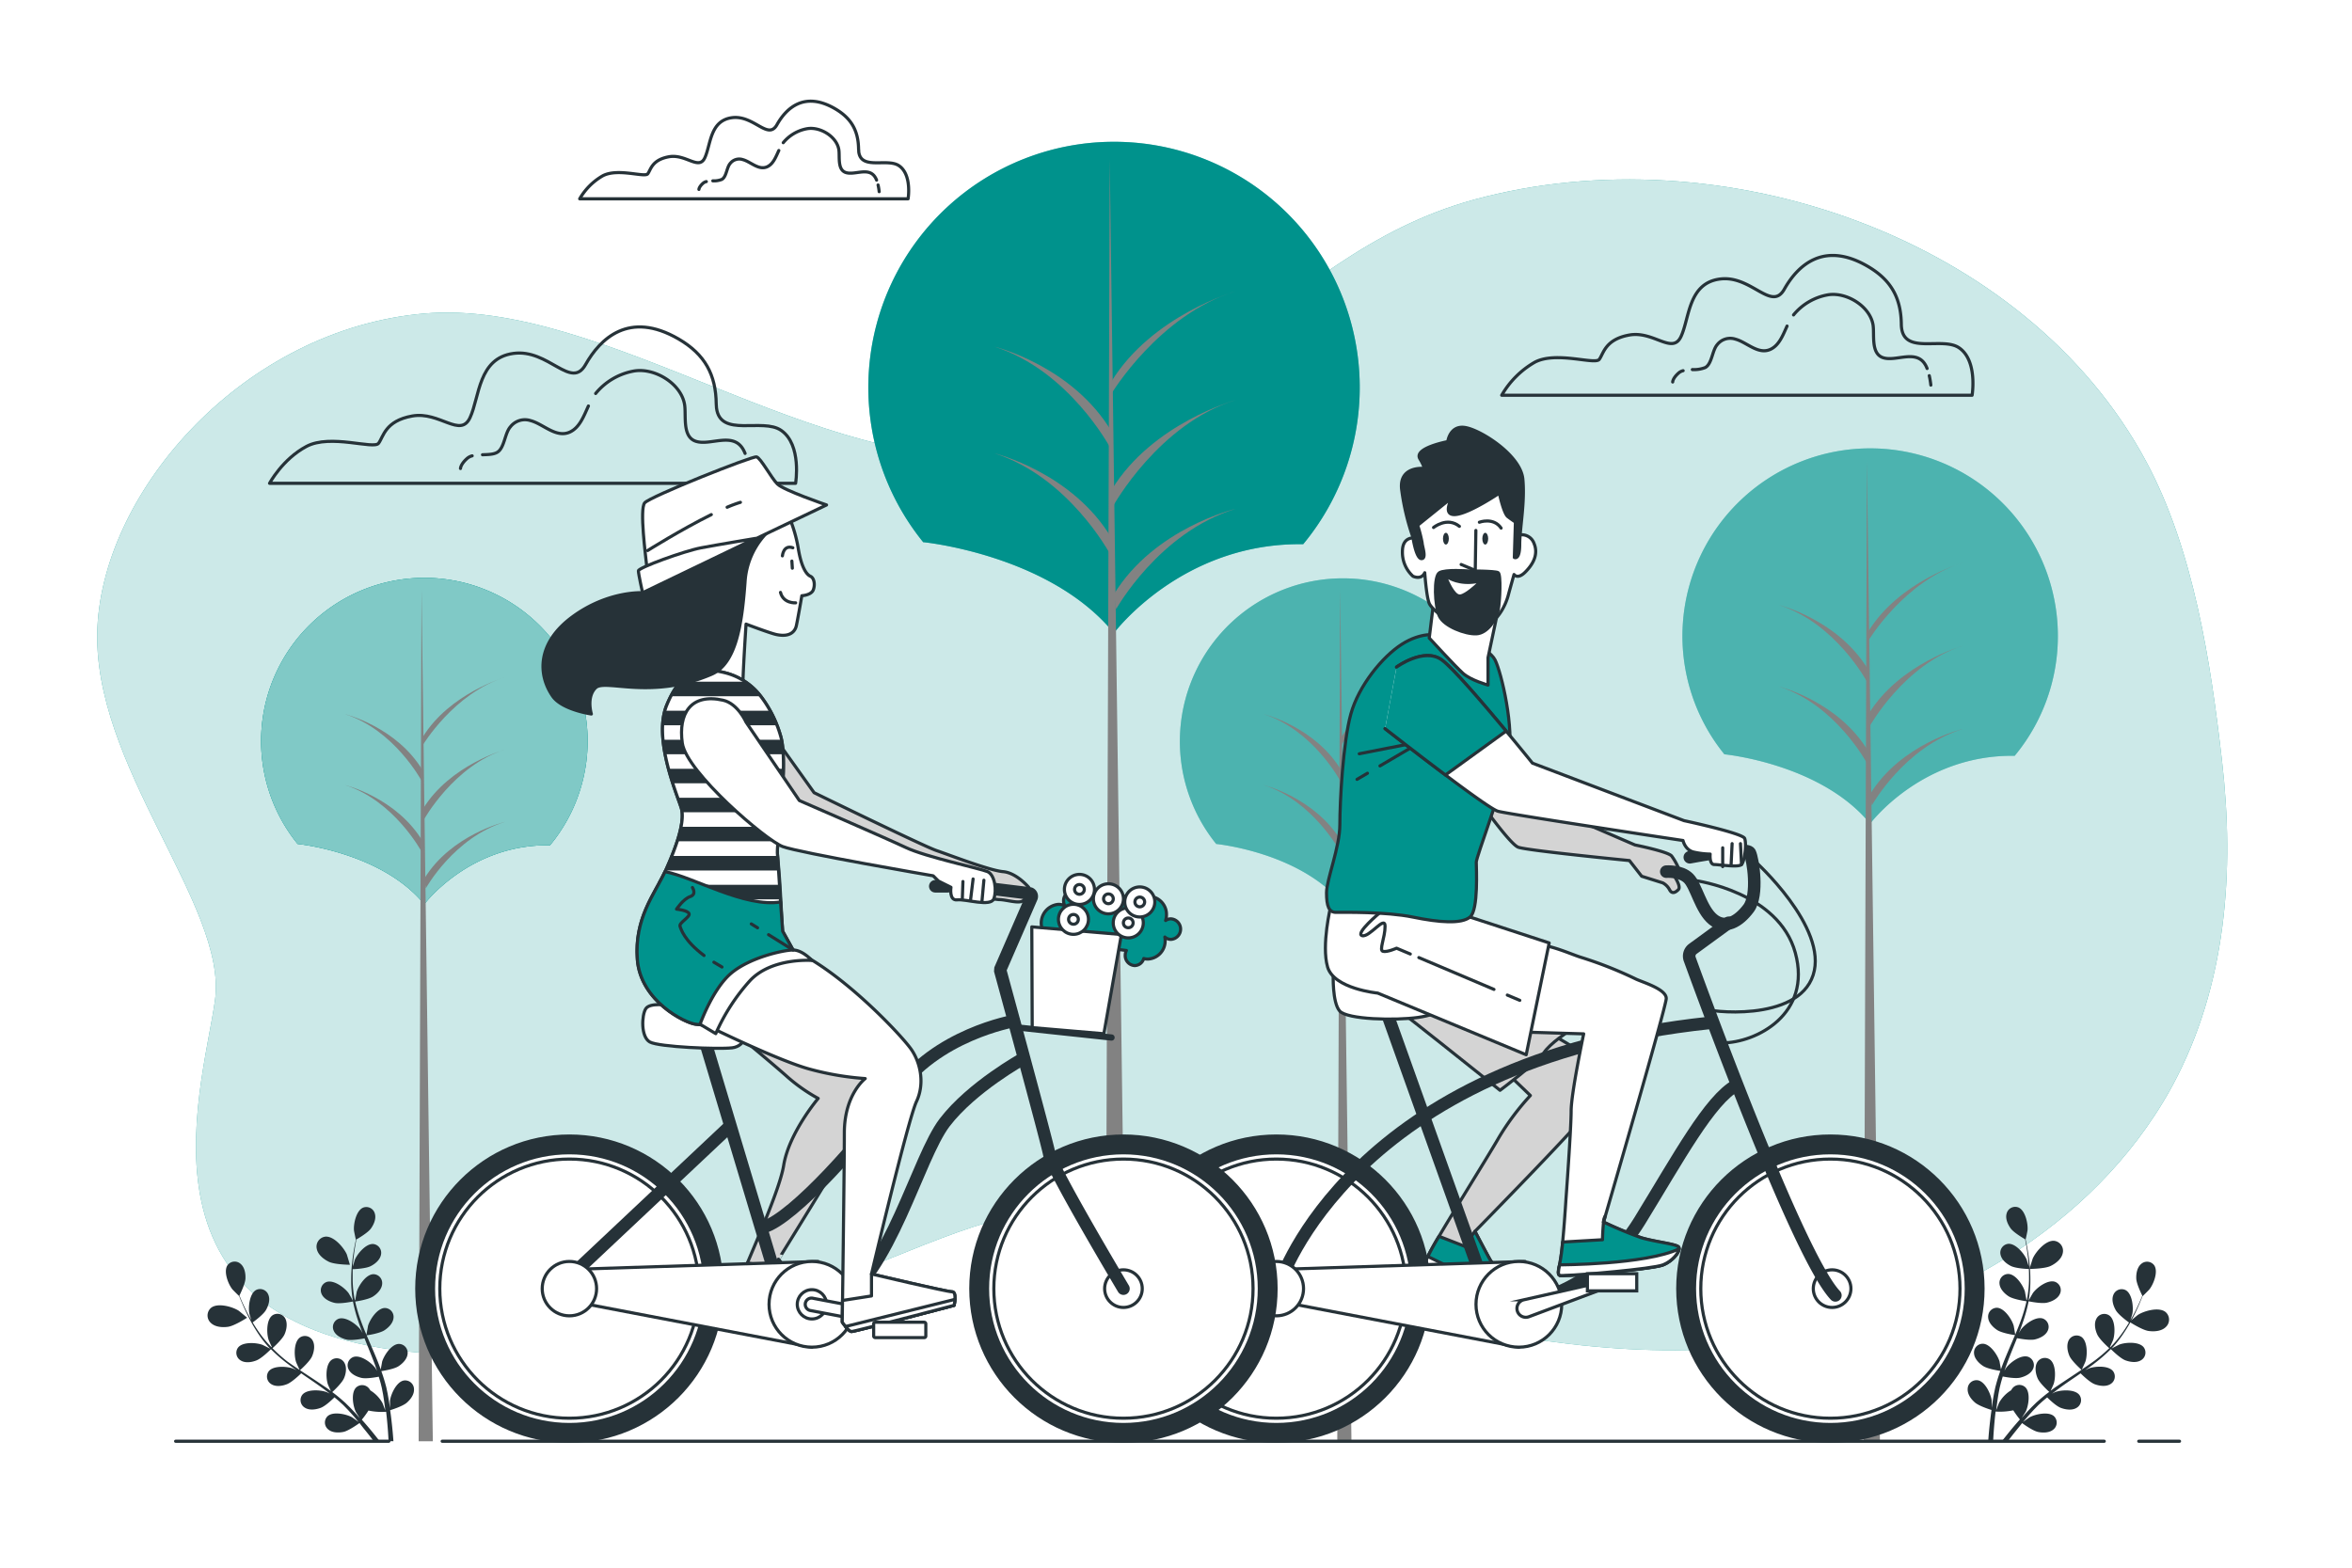 <svg class="animated" id="freepik_stories-couple-bicycle" xmlns="http://www.w3.org/2000/svg" viewBox="0 0 750 500" version="1.1" xmlns:xlink="http://www.w3.org/1999/xlink" xmlns:svgjs="http://svgjs.com/svgjs"><style>svg#freepik_stories-couple-bicycle:not(.animated) .animable {opacity: 0;}svg#freepik_stories-couple-bicycle.animated #freepik--background-simple--inject-2 {animation: 1s 1 forwards cubic-bezier(.36,-0.01,.5,1.38) zoomIn;animation-delay: 0s;}svg#freepik_stories-couple-bicycle.animated #freepik--Clouds--inject-2 {animation: 1s 1 forwards cubic-bezier(.36,-0.01,.5,1.38) zoomIn;animation-delay: 0s;}svg#freepik_stories-couple-bicycle.animated #freepik--Trees--inject-2 {animation: 1s 1 forwards cubic-bezier(.36,-0.01,.5,1.38) slideUp;animation-delay: 0s;}svg#freepik_stories-couple-bicycle.animated #freepik--Plants--inject-2 {animation: 1s 1 forwards cubic-bezier(.36,-0.01,.5,1.38) fadeIn;animation-delay: 0s;}svg#freepik_stories-couple-bicycle.animated #freepik--character-2--inject-2 {animation: 1s 1 forwards cubic-bezier(.36,-0.01,.5,1.38) lightSpeedRight;animation-delay: 0s;}svg#freepik_stories-couple-bicycle.animated #freepik--character-1--inject-2 {animation: 1s 1 forwards cubic-bezier(.36,-0.01,.5,1.38) zoomOut;animation-delay: 0s;}svg#freepik_stories-couple-bicycle.animated #freepik--Floor--inject-2 {animation: 1s 1 forwards cubic-bezier(.36,-0.01,.5,1.38) zoomIn;animation-delay: 0s;}            @keyframes zoomIn {                0% {                    opacity: 0;                    transform: scale(0.5);                }                100% {                    opacity: 1;                    transform: scale(1);                }            }                    @keyframes slideUp {                0% {                    opacity: 0;                    transform: translateY(30px);                }                100% {                    opacity: 1;                    transform: inherit;                }            }                    @keyframes fadeIn {                0% {                    opacity: 0;                }                100% {                    opacity: 1;                }            }                    @keyframes lightSpeedRight {              from {                transform: translate3d(50%, 0, 0) skewX(-20deg);                opacity: 0;              }              60% {                transform: skewX(10deg);                opacity: 1;              }              80% {                transform: skewX(-2deg);              }              to {                opacity: 1;                transform: translate3d(0, 0, 0);              }            }                    @keyframes zoomOut {                0% {                    opacity: 0;                    transform: scale(1.5);                }                100% {                    opacity: 1;                    transform: scale(1);                }            }        </style><g id="freepik--background-simple--inject-2" class="animable" style="transform-origin: 370.601px 244.671px;"><path d="M692.76,346.24c17.27-32,19.82-68.47,15.77-103.72-3.59-31.26-9-67.11-24.17-95.33C646,75.71,548.89,42.17,470.07,63.66c-32.88,9-55.94,29.75-82.33,49.52-19.52,14.62-40.93,28.9-66.15,31.82-60.39,7-129.12-50-186.39-45s-102,56-104.13,100,41.65,89,37.49,119-31.24,110,76,113,163.48-57,205.14-44S483,439,560,429c50.27-6.52,99.42-31.21,127-73.14Q690.13,351.12,692.76,346.24Z" style="fill: rgb(0, 147, 141); transform-origin: 370.601px 244.671px;" id="elpmlimbedr8" class="animable"></path><g id="elwmfo8woc22"><path d="M692.76,346.24c17.27-32,19.82-68.47,15.77-103.72-3.59-31.26-9-67.11-24.17-95.33C646,75.71,548.89,42.17,470.07,63.66c-32.88,9-55.94,29.75-82.33,49.52-19.52,14.62-40.93,28.9-66.15,31.82-60.39,7-129.12-50-186.39-45s-102,56-104.13,100,41.65,89,37.49,119-31.24,110,76,113,163.48-57,205.14-44S483,439,560,429c50.27-6.52,99.42-31.21,127-73.14Q690.13,351.12,692.76,346.24Z" style="fill: rgb(255, 255, 255); opacity: 0.8; transform-origin: 370.601px 244.671px;" class="animable"></path></g></g><g id="freepik--Clouds--inject-2" class="animable" style="transform-origin: 357.538px 93.211px;"><path d="M606.36,104.54a9.54,9.54,0,0,1-.07-1.1c-.1-8.36-3.2-14.14-10.77-18.53-14.18-8.24-22.42,0-26.54,7.32S558.46,87.65,548.4,89s-9.61,12.36-12.35,18.3-8.7-1.83-16.47-.45-8.24,5.94-9.61,7.77-13.73-2.74-20.59.92a28.58,28.58,0,0,0-10.52,10.52h150s1.83-11-4.11-15.1C619.47,107.29,607.38,113.2,606.36,104.54Z" style="fill: none; stroke: rgb(38, 50, 56); stroke-linecap: round; stroke-linejoin: round; transform-origin: 553.993px 103.767px;" id="el94mirw3ta3d" class="animable"></path><path d="M536.71,118.23a3.38,3.38,0,0,0-1.39.7c-1.94,1.69-1.94,2.9-1.94,2.9" style="fill: none; stroke: rgb(38, 50, 56); stroke-linecap: round; stroke-linejoin: round; transform-origin: 535.045px 120.03px;" id="elh03aaaw2u0h" class="animable"></path><path d="M569.85,104c-1.33,2.92-2.51,6.12-5.27,7.41-3.93,1.84-7.61-2.31-11.23-3.25a5.25,5.25,0,0,0-5.76,1.76c-1.63,1.87-1.66,6.1-3.81,7.3a9.75,9.75,0,0,1-4.13.65" style="fill: none; stroke: rgb(38, 50, 56); stroke-linecap: round; stroke-linejoin: round; transform-origin: 554.75px 110.944px;" id="elh7g649amh88" class="animable"></path><path d="M614.51,117.53c-.1-.27-.22-.53-.34-.78-2.89-5.76-9.71-1.13-13.9-2.74-3.73-1.44-2.51-7.33-3-10.41-1-5.95-8.45-10.5-14.3-9.58a18.19,18.19,0,0,0-11.05,6.42" style="fill: none; stroke: rgb(38, 50, 56); stroke-linecap: round; stroke-linejoin: round; transform-origin: 593.215px 105.716px;" id="el3u8h2zg8cug" class="animable"></path><path d="M615.7,122.82a27.93,27.93,0,0,0-.5-3" style="fill: none; stroke: rgb(38, 50, 56); stroke-linecap: round; stroke-linejoin: round; transform-origin: 615.45px 121.32px;" id="elo9t5u09xal" class="animable"></path><path d="M273.83,48.37c0-.24,0-.49-.05-.77-.07-5.83-2.23-9.86-7.51-12.93-9.9-5.75-15.65,0-18.52,5.11s-7.34-3.19-14.37-2.24-6.7,8.62-8.62,12.77S218.7,49,213.27,50s-5.75,4.16-6.71,5.43-9.57-1.91-14.36.64a20,20,0,0,0-7.35,7.34H289.57s1.28-7.66-2.87-10.53C283,50.29,274.55,54.41,273.83,48.37Z" style="fill: none; stroke: rgb(38, 50, 56); stroke-linecap: round; stroke-linejoin: round; transform-origin: 237.303px 47.841px;" id="elmddm9xx69x" class="animable"></path><path d="M225.23,57.92a2.47,2.47,0,0,0-1,.49c-1.36,1.19-1.36,2-1.36,2" style="fill: none; stroke: rgb(38, 50, 56); stroke-linecap: round; stroke-linejoin: round; transform-origin: 224.05px 59.165px;" id="el5wxhv6vrcnn" class="animable"></path><path d="M248.35,48c-.93,2-1.75,4.27-3.67,5.17-2.75,1.28-5.31-1.61-7.84-2.27a3.65,3.65,0,0,0-4,1.23c-1.14,1.3-1.16,4.26-2.66,5.09a6.81,6.81,0,0,1-2.88.46" style="fill: none; stroke: rgb(38, 50, 56); stroke-linecap: round; stroke-linejoin: round; transform-origin: 237.825px 52.846px;" id="eldu2mtdkm9kj" class="animable"></path><path d="M279.52,57.44a4.41,4.41,0,0,0-.24-.54c-2-4-6.77-.8-9.7-1.92-2.6-1-1.75-5.11-2.1-7.26-.67-4.16-5.89-7.33-10-6.69a12.72,12.72,0,0,0-7.72,4.48" style="fill: none; stroke: rgb(38, 50, 56); stroke-linecap: round; stroke-linejoin: round; transform-origin: 264.64px 49.194px;" id="elg1rozjjzkaq" class="animable"></path><path d="M280.35,61.13A18.82,18.82,0,0,0,280,59" style="fill: none; stroke: rgb(38, 50, 56); stroke-linecap: round; stroke-linejoin: round; transform-origin: 280.175px 60.065px;" id="el4d0h4evjoz5" class="animable"></path><path d="M228.47,130.07c0-.38-.07-.79-.08-1.22-.11-9.35-3.58-15.82-12-20.73-15.87-9.22-25.08,0-29.68,8.18s-11.77-5.11-23-3.58-10.75,13.82-13.82,20.47-9.72-2.05-18.42-.51-9.21,6.65-10.75,8.7-15.35-3.07-23,1-11.77,11.77-11.77,11.77H253.7s2.05-12.28-4.6-16.88C243.14,133.15,229.62,139.76,228.47,130.07Z" style="fill: none; stroke: rgb(38, 50, 56); stroke-linecap: round; stroke-linejoin: round; transform-origin: 169.974px 129.212px;" id="elr7xtc8oag5i" class="animable"></path><path d="M150.56,145.39a3.85,3.85,0,0,0-1.55.78c-2.17,1.9-2.17,3.25-2.17,3.25" style="fill: none; stroke: rgb(38, 50, 56); stroke-linecap: round; stroke-linejoin: round; transform-origin: 148.7px 147.405px;" id="elncwtvn8c25j" class="animable"></path><path d="M187.63,129.49c-1.49,3.27-2.8,6.86-5.89,8.3-4.39,2.05-8.51-2.59-12.56-3.64a5.86,5.86,0,0,0-6.44,2c-1.83,2.09-1.86,6.82-4.26,8.16-1.17.65-2.9.67-4.62.73" style="fill: none; stroke: rgb(38, 50, 56); stroke-linecap: round; stroke-linejoin: round; transform-origin: 170.745px 137.265px;" id="el11ffsbcqeqd" class="animable"></path><path d="M237.59,144.61q-.18-.45-.39-.87c-3.22-6.45-10.85-1.27-15.54-3.08-4.17-1.6-2.8-8.19-3.36-11.63-1.09-6.66-9.45-11.75-16-10.72a20.36,20.36,0,0,0-12.36,7.19" style="fill: none; stroke: rgb(38, 50, 56); stroke-linecap: round; stroke-linejoin: round; transform-origin: 213.765px 131.394px;" id="el705ahejb312" class="animable"></path><path d="M238.92,150.52a28.69,28.69,0,0,0-.56-3.41" style="fill: none; stroke: rgb(38, 50, 56); stroke-linecap: round; stroke-linejoin: round; transform-origin: 238.64px 148.815px;" id="elgounj534uuj" class="animable"></path></g><g id="freepik--Trees--inject-2" class="animable" style="transform-origin: 369.734px 252.445px;"><path d="M294.47,172.92s40.3,4,60.73,29c0,0,21.59-28.95,60.36-28.35A78.35,78.35,0,1,0,294.45,173Z" style="fill: rgb(0, 147, 141); transform-origin: 355.239px 123.57px;" id="elsqyjxsp388" class="animable"></path><g id="el3w4iy9mztwa"><path d="M294.47,172.92s40.3,4,60.73,29c0,0,21.59-28.95,60.36-28.35A78.35,78.35,0,1,0,294.45,173Z" style="fill: rgb(0, 147, 141); opacity: 0.5; transform-origin: 355.239px 123.57px;" class="animable"></path></g><polygon points="353.87 50.72 352.51 459.67 359.31 459.67 353.87 50.72" style="fill: rgb(130, 130, 130); transform-origin: 355.91px 255.195px;" id="elxyyp2jsohkk" class="animable"></polygon><path d="M355.91,194.28s13.61-24.5,38.1-32c0,0-25.85,6.12-38.78,27.21Z" style="fill: rgb(130, 130, 130); transform-origin: 374.62px 178.28px;" id="el34kyympgyf" class="animable"></path><path d="M354.43,125.54S369.52,100.38,394,92.9c0,0-26.65,7.67-39.58,28.76Z" style="fill: rgb(130, 130, 130); transform-origin: 374.21px 109.22px;" id="elwko1pzweyb" class="animable"></path><path d="M355,161.32S369.52,135.08,394,127.6c0,0-26.48,7.34-39.41,28.43Z" style="fill: rgb(130, 130, 130); transform-origin: 374.295px 144.46px;" id="elp7kf2hd6dcq" class="animable"></path><path d="M353.89,142.57s-13.13-24.5-36.76-32c0,0,24.95,6.12,37.42,27.22Z" style="fill: rgb(130, 130, 130); transform-origin: 335.84px 126.57px;" id="elriqjwo3nr3k" class="animable"></path><path d="M353.89,176.59s-13.13-24.5-36.76-32c0,0,24.95,6.12,37.42,27.21Z" style="fill: rgb(130, 130, 130); transform-origin: 335.84px 160.59px;" id="elybydxn7wuk" class="animable"></path><path d="M94.94,269.18s26.78,2.64,40.35,19.24c0,0,14.34-19.23,40.1-18.83a52.06,52.06,0,1,0-80.45-.37Z" style="fill: rgb(0, 147, 141); transform-origin: 135.317px 236.359px;" id="elidl4svljid" class="animable"></path><path d="M94.94,269.18s26.78,2.64,40.35,19.24c0,0,14.34-19.23,40.1-18.83a52.06,52.06,0,1,0-80.45-.37Z" style="fill: rgb(0, 147, 141); transform-origin: 135.317px 236.359px;" id="elffp7axurdzt" class="animable"></path><g id="elhgumxa6fv1g"><path d="M94.94,269.18s26.78,2.64,40.35,19.24c0,0,14.34-19.23,40.1-18.83a52.06,52.06,0,1,0-80.45-.37Z" style="fill: rgb(255, 255, 255); opacity: 0.5; transform-origin: 135.317px 236.359px;" class="animable"></path></g><polygon points="134.41 188 133.5 459.67 138.02 459.67 134.41 188" style="fill: rgb(130, 130, 130); transform-origin: 135.76px 323.835px;" id="elm2h40mj38r8" class="animable"></polygon><path d="M135.76,283.36s9-16.27,25.31-21.24c0,0-17.17,4.07-25.76,18.08Z" style="fill: rgb(130, 130, 130); transform-origin: 148.19px 272.74px;" id="elkp9oo68xpb" class="animable"></path><path d="M134.78,237.7S144.8,221,161.07,216c0,0-17.7,5.1-26.29,19.11Z" style="fill: rgb(130, 130, 130); transform-origin: 147.925px 226.85px;" id="elimo7nep3in" class="animable"></path><path d="M135.13,261.47s9.67-17.43,25.94-22.4c0,0-17.59,4.88-26.18,18.89Z" style="fill: rgb(130, 130, 130); transform-origin: 147.98px 250.27px;" id="el3b95488yofw" class="animable"></path><path d="M134.42,249S125.7,232.74,110,227.77c0,0,16.57,4.07,24.86,18.08Z" style="fill: rgb(130, 130, 130); transform-origin: 122.43px 238.385px;" id="elmz5xxfh6ypj" class="animable"></path><path d="M134.42,271.61S125.7,255.34,110,250.37c0,0,16.57,4.07,24.86,18.08Z" style="fill: rgb(130, 130, 130); transform-origin: 122.43px 260.99px;" id="elhxu2smd80an" class="animable"></path><path d="M387.87,269.18s26.78,2.64,40.35,19.24c0,0,14.34-19.23,40.09-18.83a52,52,0,1,0-80.45-.37Z" style="fill: rgb(0, 147, 141); transform-origin: 428.237px 236.436px;" id="elbyo9mwmw4j" class="animable"></path><g id="elrod8szus7yh"><path d="M387.87,269.18s26.78,2.64,40.35,19.24c0,0,14.34-19.23,40.09-18.83a52,52,0,1,0-80.45-.37Z" style="fill: rgb(255, 255, 255); opacity: 0.3; transform-origin: 428.237px 236.436px;" class="animable"></path></g><polygon points="427.33 188 426.43 459.67 430.95 459.67 427.33 188" style="fill: rgb(130, 130, 130); transform-origin: 428.69px 323.835px;" id="eljwfdue730xb" class="animable"></polygon><path d="M428.69,283.36s9-16.27,25.31-21.24c0,0-17.17,4.07-25.76,18.08Z" style="fill: rgb(130, 130, 130); transform-origin: 441.12px 272.74px;" id="elvs65suhqgi" class="animable"></path><path d="M427.7,237.7S437.73,221,454,216c0,0-17.71,5.1-26.3,19.11Z" style="fill: rgb(130, 130, 130); transform-origin: 440.85px 226.85px;" id="elt7h0w5ahdw" class="animable"></path><path d="M428.06,261.47S437.73,244,454,239.07c0,0-17.59,4.88-26.18,18.89Z" style="fill: rgb(130, 130, 130); transform-origin: 440.91px 250.27px;" id="elhmwxc3ayj1" class="animable"></path><path d="M427.35,249s-8.72-16.27-24.42-21.24c0,0,16.57,4.07,24.86,18.08Z" style="fill: rgb(130, 130, 130); transform-origin: 415.36px 238.38px;" id="elvzdaxni64f" class="animable"></path><path d="M427.35,271.61s-8.72-16.27-24.42-21.24c0,0,16.57,4.07,24.86,18.08Z" style="fill: rgb(130, 130, 130); transform-origin: 415.36px 260.99px;" id="elccfcm6zjxug" class="animable"></path><path d="M549.92,240.58s30.8,3,46.41,22.14c0,0,16.49-22.12,46.11-21.66a59.86,59.86,0,1,0-92.53-.43Z" style="fill: rgb(0, 147, 141); transform-origin: 596.351px 202.861px;" id="elj2x3buqb8co" class="animable"></path><g id="elp30sne1xxx"><path d="M549.92,240.58s30.8,3,46.41,22.14c0,0,16.49-22.12,46.11-21.66a59.86,59.86,0,1,0-92.53-.43Z" style="fill: rgb(255, 255, 255); opacity: 0.3; transform-origin: 596.351px 202.861px;" class="animable"></path></g><polygon points="595.31 147.22 594.27 459.67 599.47 459.67 595.31 147.22" style="fill: rgb(130, 130, 130); transform-origin: 596.87px 303.445px;" id="el79n0g7pba5y" class="animable"></polygon><path d="M596.87,256.9s10.39-18.71,29.11-24.43c0,0-19.76,4.68-29.63,20.79Z" style="fill: rgb(130, 130, 130); transform-origin: 611.165px 244.685px;" id="el96gezjsdmxv" class="animable"></path><path d="M595.73,204.39s11.53-19.22,30.25-24.94c0,0-20.37,5.86-30.25,22Z" style="fill: rgb(130, 130, 130); transform-origin: 610.855px 191.92px;" id="elmqhmdh71g9e" class="animable"></path><path d="M596.14,231.72s11.12-20,29.84-25.76c0,0-20.24,5.61-30.11,21.72Z" style="fill: rgb(130, 130, 130); transform-origin: 610.925px 218.84px;" id="elcwpwu90xic8" class="animable"></path><path d="M595.32,217.4s-10-18.72-28.08-24.44c0,0,19.06,4.68,28.59,20.8Z" style="fill: rgb(130, 130, 130); transform-origin: 581.535px 205.18px;" id="elzgykdgkpbt" class="animable"></path><path d="M595.32,243.39s-10-18.72-28.08-24.43c0,0,19.06,4.67,28.59,20.79Z" style="fill: rgb(130, 130, 130); transform-origin: 581.535px 231.175px;" id="elgl7nbr2yuzn" class="animable"></path></g><g id="freepik--Plants--inject-2" class="animable" style="transform-origin: 378.923px 422.291px;"><path d="M72.71,423.17c2.1-.3,6.09-2.9,6.09-2.9s-2.51-2.11-2.68-2.22c-2-1.31-6.75-2.63-8.84-.91a3.21,3.21,0,0,0-.07,4.77C68.57,423.26,70.92,423.43,72.71,423.17Z" style="fill: rgb(38, 50, 56); transform-origin: 72.492px 419.796px;" id="el7xp0qwidaj7" class="animable"></path><path d="M111.58,403.39s-.93-3.15-1-3.34c-1-2.21-4.18-5.91-6.87-5.63a3.21,3.21,0,0,0-2.69,3.94c.39,1.88,2.26,3.31,3.89,4.09C106.82,403.35,111.58,403.39,111.58,403.39Z" style="fill: rgb(38, 50, 56); transform-origin: 106.255px 398.898px;" id="ell454oyv8x9" class="animable"></path><path d="M116.66,456.43c.93,1.15,1.77,2.24,2.53,3.24h1.91c-1-1.24-2.08-2.63-3.35-4.14-.73-.87-1.54-1.8-2.37-2.74a29.14,29.14,0,0,0,2.11-2.91,20.31,20.31,0,0,0,5.64.39c.13,1.12.25,2.22.34,3.25.22,2.33.35,4.4.44,6.15h1.55c-.13-1.78-.31-3.91-.59-6.3-.12-1.14-.28-2.35-.46-3.6.44-.13,4-1.24,5.32-2.4s2.41-2.73,2.28-4.41a2.82,2.82,0,0,0-3.24-2.66c-2.34.42-4.13,4.33-4.41,6.44,0,.12,0,1.49,0,2.36-.07-.51-.14-1-.22-1.53-.16-1-.35-2.06-.55-3.17-.11-.53-.23-1.06-.34-1.61s-.29-1.09-.43-1.65c-.35-1.27-.77-2.55-1.22-3.83.91-.14,4.12-.68,5.46-1.55s2.79-2.33,2.92-4a2.83,2.83,0,0,0-2.8-3.13c-2.38.07-4.74,3.66-5.34,5.7,0,.13-.3,1.64-.43,2.47-.27-.76-.55-1.53-.85-2.29-.88-2.22-1.84-4.43-2.79-6.63l-.86-2c.32,0,4.15-.61,5.65-1.58,1.34-.86,2.8-2.32,2.93-4a2.83,2.83,0,0,0-2.8-3.13c-2.38.07-4.74,3.66-5.34,5.7,0,.15-.42,2.33-.49,2.89-.63-1.49-1.24-3-1.78-4.48a50.74,50.74,0,0,1-1.83-6.17c.15,0,4.15-.59,5.69-1.59,1.34-.86,2.8-2.33,2.92-4a2.83,2.83,0,0,0-2.8-3.13c-2.38.07-4.73,3.66-5.33,5.7,0,.13-.33,1.79-.45,2.58h-.14a35.72,35.72,0,0,1-.68-6.44c0-1.19,0-2.33,0-3.44.75,0,4.2-.2,5.69-.94s3-2,3.34-3.66a2.83,2.83,0,0,0-2.44-3.42c-2.37-.19-5.11,3.12-5.93,5.08,0,.11-.37,1.24-.6,2.07,0-.5,0-1,.1-1.49.15-1.8.39-3.43.63-4.88.13-.82.27-1.56.41-2.25.73-.41,3.63-2.13,4.59-3.44s1.77-3.18,1.28-4.79a2.81,2.81,0,0,0-3.73-1.91c-2.2.92-3.1,5.12-2.93,7.24,0,.18.59,3,.63,3l0,0q-.23,1-.45,2.16c-.26,1.44-.54,3.07-.73,4.87a48.3,48.3,0,0,0-.34,5.83,36.1,36.1,0,0,0,.55,6.52.19.19,0,0,0,0,.07c-.33-.62-1.29-2.31-1.38-2.43-1.26-1.72-4.69-4.3-7-3.55a2.83,2.83,0,0,0-1.57,3.89c.69,1.53,2.56,2.42,4.11,2.78,1.75.4,5.55-.38,5.86-.44a48.76,48.76,0,0,0,1.74,6.43c.41,1.22.87,2.44,1.34,3.66l-.61-1.05c-1.26-1.72-4.69-4.29-7-3.55a2.83,2.83,0,0,0-1.58,3.89c.69,1.54,2.56,2.42,4.11,2.78s4.83-.23,5.69-.4c.19.46.37.93.56,1.4.9,2.23,1.81,4.45,2.63,6.66.29.78.55,1.56.81,2.33-.26-.46-.49-.85-.53-.91-1.26-1.72-4.69-4.29-7-3.55a2.83,2.83,0,0,0-1.58,3.89c.69,1.54,2.56,2.42,4.11,2.78s4.51-.18,5.54-.37c.24.8.49,1.6.69,2.39.12.55.28,1.06.37,1.61s.21,1.08.31,1.62c.16,1,.33,2.1.47,3.11.09.7.17,1.37.25,2.05-.28-.78-.86-2.29-.92-2.41a11,11,0,0,0-3.85-4,3.58,3.58,0,0,0-.34-.52,2.81,2.81,0,0,0-4.17-.44c-1.72,1.65-1.06,5.89-.13,7.8.06.12.79,1.28,1.26,2-.34-.38-.67-.76-1-1.15-.7-.78-1.42-1.53-2.2-2.34l-1.17-1.15c-.39-.4-.84-.76-1.27-1.15-1-.87-2-1.7-3.13-2.52.68-.62,3-2.84,3.69-4.3s1-3.48.23-4.95a2.81,2.81,0,0,0-4.06-1.06c-2,1.36-1.93,5.66-1.3,7.69,0,.13.65,1.53,1,2.3-.65-.49-1.3-1-2-1.44-2-1.36-4-2.68-6-4-.62-.4-1.23-.81-1.84-1.22.24-.21,3.13-2.79,3.84-4.43.64-1.46,1-3.49.23-4.95a2.82,2.82,0,0,0-4.06-1.07c-2,1.37-1.93,5.67-1.31,7.7,0,.15.94,2.18,1.19,2.68-1.35-.9-2.68-1.81-4-2.76A47.6,47.6,0,0,1,86.89,430c.11-.1,3.13-2.78,3.86-4.45.64-1.46,1-3.49.23-5a2.83,2.83,0,0,0-4.06-1.06c-2,1.37-1.93,5.66-1.31,7.69,0,.14.72,1.68,1.06,2.41l-.11.08a36.16,36.16,0,0,1-4.13-5c-.69-1-1.29-1.95-1.85-2.9.61-.44,3.39-2.49,4.22-3.93s1.43-3.35.77-4.89a2.82,2.82,0,0,0-3.92-1.51c-2.08,1.15-2.54,5.42-2.14,7.51,0,.11.37,1.24.64,2.06-.25-.43-.52-.88-.74-1.3-.87-1.58-1.56-3.08-2.17-4.41-.34-.76-.63-1.46-.89-2.11.37-.75,1.85-3.78,1.92-5.41s-.27-3.62-1.57-4.7a2.82,2.82,0,0,0-4.17.48c-1.32,2,.24,6,1.56,7.64.11.15,2.15,2.2,2.17,2.16l0,0c.25.63.51,1.31.82,2,.58,1.35,1.24,2.87,2.07,4.47A49.51,49.51,0,0,0,82.11,425a37,37,0,0,0,4,5.13l.06.05c-.61-.33-2.36-1.21-2.5-1.26-2-.74-6.28-1-7.75.87a2.82,2.82,0,0,0,.83,4.11c1.42.9,3.47.61,5,0,1.68-.63,4.43-3.37,4.64-3.59a50.71,50.71,0,0,0,5,4.4q1.55,1.19,3.15,2.31c-.54-.27-1-.51-1.1-.53-2-.74-6.28-1-7.75.87a2.82,2.82,0,0,0,.83,4.11c1.42.9,3.47.61,5,0s3.9-2.86,4.53-3.47l1.23.86c2,1.36,4,2.72,5.87,4.1.68.49,1.32,1,2,1.5l-1-.46c-2-.74-6.28-1-7.76.87a2.82,2.82,0,0,0,.84,4.11c1.42.9,3.47.61,5,.05s3.67-2.63,4.42-3.36c.64.53,1.29,1.07,1.89,1.62.4.38.82.72,1.2,1.13l1.15,1.18c.71.77,1.44,1.57,2.11,2.34l1.34,1.57c-.66-.5-2-1.44-2.1-1.5-1.86-1-6.06-1.94-7.8-.31a2.82,2.82,0,0,0,.21,4.19c1.26,1.11,3.33,1.12,4.89.8s4.73-2.55,5.11-2.83C115.31,454.77,116,455.62,116.66,456.43Z" style="fill: rgb(38, 50, 56); transform-origin: 102.025px 422.321px;" id="elt3hfm2fs09p" class="animable"></path><path d="M685.13,424.5c-2.1-.3-6.08-2.9-6.09-2.9s2.51-2.11,2.69-2.22c2-1.31,6.74-2.63,8.83-.91a3.2,3.2,0,0,1,.07,4.77C689.27,424.59,686.92,424.76,685.13,424.5Z" style="fill: rgb(38, 50, 56); transform-origin: 685.351px 421.126px;" id="elljuitvrp1if" class="animable"></path><path d="M647.2,404.72c-.05,0,.93-3.15,1-3.34,1-2.21,4.18-5.91,6.87-5.63a3.21,3.21,0,0,1,2.69,3.94c-.39,1.88-2.26,3.32-3.89,4.09C652,404.68,647.2,404.72,647.2,404.72Z" style="fill: rgb(38, 50, 56); transform-origin: 652.525px 400.227px;" id="el6udl0mb5k3" class="animable"></path><path d="M642.82,456.36c-.93,1.15-1.77,2.24-2.52,3.23h-1.91c1-1.23,2.08-2.62,3.34-4.13.74-.88,1.54-1.8,2.37-2.74a32.45,32.45,0,0,1-2.11-2.91,21.12,21.12,0,0,1-5.64.39c-.13,1.12-.25,2.21-.34,3.25-.22,2.33-.35,4.4-.44,6.14H634c.13-1.78.31-3.9.59-6.29.13-1.14.28-2.35.46-3.6-.44-.13-4-1.25-5.32-2.41s-2.41-2.72-2.28-4.4a2.81,2.81,0,0,1,3.24-2.66c2.34.42,4.13,4.33,4.41,6.44,0,.12,0,1.49,0,2.35.08-.5.14-1,.23-1.52.15-1,.34-2.06.54-3.17.11-.53.23-1.07.34-1.61s.29-1.09.43-1.65c.35-1.28.77-2.55,1.22-3.83-.91-.14-4.11-.68-5.46-1.55s-2.79-2.33-2.92-4a2.82,2.82,0,0,1,2.8-3.12c2.38.06,4.74,3.66,5.34,5.7,0,.12.3,1.64.43,2.47.28-.77.55-1.53.85-2.3.88-2.21,1.84-4.42,2.79-6.63.29-.67.57-1.35.86-2-.32,0-4.15-.61-5.65-1.58-1.34-.86-2.8-2.33-2.92-4a2.82,2.82,0,0,1,2.79-3.13c2.39.07,4.74,3.66,5.34,5.7.05.15.42,2.33.49,2.89.63-1.49,1.24-3,1.78-4.48a50.88,50.88,0,0,0,1.83-6.18c-.15,0-4.15-.59-5.69-1.58-1.33-.86-2.79-2.33-2.92-4a2.82,2.82,0,0,1,2.8-3.13c2.38.06,4.74,3.66,5.33,5.7,0,.13.33,1.79.45,2.58h.14a36.47,36.47,0,0,0,.69-6.43c0-1.19,0-2.33-.06-3.44-.75,0-4.2-.2-5.69-.94s-3-2-3.34-3.66a2.83,2.83,0,0,1,2.44-3.42c2.37-.2,5.11,3.11,5.93,5.08,0,.1.37,1.24.61,2.07,0-.5-.06-1-.1-1.49-.15-1.8-.4-3.43-.63-4.88-.14-.82-.28-1.56-.42-2.25-.73-.42-3.63-2.13-4.59-3.45s-1.77-3.18-1.28-4.78a2.82,2.82,0,0,1,3.74-1.91c2.19.92,3.1,5.12,2.92,7.24,0,.18-.59,3-.62,3l0,0c.15.66.3,1.37.45,2.15.26,1.45.55,3.08.74,4.88a50.39,50.39,0,0,1,.33,5.83,36.07,36.07,0,0,1-.55,6.51.24.24,0,0,1,0,.08c.33-.62,1.3-2.31,1.39-2.43,1.25-1.72,4.69-4.3,7-3.55a2.82,2.82,0,0,1,1.57,3.89c-.69,1.53-2.56,2.42-4.11,2.77-1.74.41-5.55-.37-5.85-.43a49.84,49.84,0,0,1-1.75,6.42c-.41,1.23-.87,2.45-1.34,3.67l.61-1.05c1.26-1.72,4.69-4.3,7-3.55a2.83,2.83,0,0,1,1.57,3.89c-.69,1.54-2.56,2.42-4.11,2.78s-4.83-.24-5.69-.4c-.19.46-.37.93-.56,1.39-.9,2.24-1.81,4.46-2.63,6.67-.29.78-.55,1.55-.81,2.33.26-.47.49-.86.53-.91,1.26-1.72,4.69-4.3,7-3.55a2.83,2.83,0,0,1,1.57,3.89c-.69,1.54-2.56,2.42-4.11,2.78s-4.51-.18-5.54-.38c-.24.81-.48,1.61-.68,2.4-.13.54-.28,1.06-.38,1.61s-.21,1.08-.31,1.61c-.16,1-.33,2.1-.46,3.12-.1.7-.18,1.37-.26,2.05.28-.78.86-2.29.92-2.41a11,11,0,0,1,3.86-4,2.93,2.93,0,0,1,.33-.53,2.81,2.81,0,0,1,4.17-.43c1.72,1.64,1.06,5.89.13,7.8-.06.11-.79,1.27-1.26,2,.34-.39.67-.76,1-1.15.7-.78,1.42-1.53,2.2-2.35l1.18-1.15c.38-.39.84-.75,1.26-1.14,1-.87,2-1.7,3.13-2.52-.68-.62-3.05-2.84-3.69-4.3s-1-3.49-.23-5a2.82,2.82,0,0,1,4.06-1.07c2,1.37,1.93,5.66,1.31,7.7,0,.12-.66,1.53-1,2.3.65-.49,1.3-1,2-1.45,2-1.35,4-2.67,6-4l1.83-1.22c-.24-.22-3.12-2.8-3.84-4.43-.64-1.46-1-3.49-.23-5a2.83,2.83,0,0,1,4.06-1.06c1.95,1.37,1.93,5.66,1.31,7.7,0,.15-.94,2.17-1.19,2.68,1.35-.9,2.68-1.81,4-2.76A50.16,50.16,0,0,0,672.6,430c-.12-.1-3.14-2.78-3.87-4.46-.64-1.45-1.05-3.48-.23-4.95a2.81,2.81,0,0,1,4.06-1.06c2,1.36,1.93,5.66,1.31,7.69,0,.14-.72,1.68-1.06,2.41l.12.07a36.8,36.8,0,0,0,4.12-5c.69-1,1.29-1.94,1.85-2.89-.61-.44-3.39-2.49-4.22-3.93s-1.42-3.35-.77-4.9a2.83,2.83,0,0,1,3.92-1.5c2.09,1.15,2.54,5.42,2.14,7.51,0,.11-.37,1.24-.63,2.06.24-.44.51-.88.74-1.3.86-1.58,1.56-3.08,2.16-4.41.34-.77.63-1.46.89-2.11-.37-.75-1.85-3.78-1.92-5.41s.28-3.63,1.57-4.7a2.82,2.82,0,0,1,4.17.47c1.33,2-.24,6-1.56,7.65-.11.15-2.15,2.2-2.17,2.16l0-.05c-.24.64-.51,1.31-.82,2.05-.57,1.35-1.24,2.87-2.07,4.47a49.51,49.51,0,0,1-2.94,5.05,37,37,0,0,1-4,5.13l-.06.05c.61-.33,2.36-1.21,2.5-1.27,2-.74,6.28-1,7.75.88a2.82,2.82,0,0,1-.83,4.11c-1.42.9-3.47.61-5,.05-1.68-.63-4.43-3.37-4.64-3.59a50.63,50.63,0,0,1-5,4.39c-1,.8-2.08,1.57-3.15,2.32l1.1-.54c2-.74,6.28-1,7.75.88a2.82,2.82,0,0,1-.83,4.11c-1.42.9-3.47.61-5,.05s-3.9-2.86-4.52-3.47c-.42.28-.82.57-1.24.86-2,1.36-4,2.71-5.87,4.1-.67.49-1.32,1-2,1.5l.94-.47c2-.74,6.29-1,7.76.88a2.82,2.82,0,0,1-.84,4.11c-1.42.9-3.47.61-5,.05s-3.67-2.64-4.41-3.36c-.65.53-1.3,1.07-1.9,1.62-.4.38-.82.72-1.2,1.13l-1.15,1.17c-.7.78-1.44,1.57-2.1,2.35-.47.53-.91,1.05-1.35,1.57.66-.5,2-1.44,2.1-1.5,1.86-1,6.06-1.94,7.8-.31a2.82,2.82,0,0,1-.2,4.19c-1.27,1.1-3.34,1.12-4.9.8-1.71-.36-4.73-2.55-5.1-2.83C644.17,454.7,643.47,455.55,642.82,456.36Z" style="fill: rgb(38, 50, 56); transform-origin: 657.447px 422.251px;" id="el2c7r1lvzko3" class="animable"></path></g><g id="freepik--character-2--inject-2" class="animable" style="transform-origin: 495.335px 297.971px;"><path d="M479,340.74l9,8.66a81,81,0,0,0-10,13.34c-4,7-21.67,35-23,38.66s2,4.34,4.67,5.34,15,6.66,19.66,6.66,6.34.67,6.34-2-9.34-7.66-10.34-9.33-5-9.33-5-9.33,32.34-33,34.67-36.67,6-13.67,5-16-19-12.33-19-12.33Z" style="fill: rgb(212, 212, 212); stroke: rgb(38, 50, 56); stroke-linecap: round; stroke-linejoin: round; transform-origin: 482.433px 370.607px;" id="el9vnzrmygyv6" class="animable"></path><path d="M467.67,397.74l-8.79-3.43A72.5,72.5,0,0,0,455,401.4c-1.33,3.67,2,4.34,4.67,5.34s15,6.66,19.66,6.66,6.34.67,6.34-2-9.34-7.66-10.34-9.33-5-9.33-5-9.33l-2,2.66Z" style="fill: rgb(0, 147, 141); stroke: rgb(38, 50, 56); stroke-linecap: round; stroke-linejoin: round; transform-origin: 470.184px 403.107px;" id="elrfdel57a5a" class="animable"></path><path d="M485.29,412.89c-4.41-.74-11-3.39-16.62-5.82-4.44-1.9-9.94-4.6-13.38-6.33-.12.26-.23.5-.29.66-1.33,3.67,2,4.34,4.67,5.34s15,6.66,19.66,6.66C482.77,413.4,484.57,413.76,485.29,412.89Z" style="fill: rgb(255, 255, 255); stroke: rgb(38, 50, 56); stroke-linecap: round; stroke-linejoin: round; transform-origin: 469.994px 407.107px;" id="elliuy98kmbuo" class="animable"></path><path d="M436,314.4s14.33,11,24.33,19,18,14.34,18,14.34,12-9,14-12,7.67-6.67,7.67-6.67l-51-22.33S437.67,304.4,436,314.4Z" style="fill: rgb(212, 212, 212); stroke: rgb(38, 50, 56); stroke-linecap: round; stroke-linejoin: round; transform-origin: 468px 327.121px;" id="elciyrsihlu4a" class="animable"></path><circle cx="407" cy="411" r="48.67" style="fill: rgb(38, 50, 56); stroke: rgb(38, 50, 56); stroke-linecap: round; stroke-linejoin: round; transform-origin: 407px 411px;" id="elmtmn2pdycs" class="animable"></circle><circle cx="407" cy="411" r="43.33" style="fill: rgb(255, 255, 255); stroke: rgb(38, 50, 56); stroke-linecap: round; stroke-linejoin: round; transform-origin: 407px 411px;" id="el8t9ux80znhe" class="animable"></circle><circle cx="407" cy="411" r="41.33" style="fill: rgb(255, 255, 255); stroke: rgb(38, 50, 56); stroke-linecap: round; stroke-linejoin: round; transform-origin: 407px 411px;" id="elk0yp2fs9sv" class="animable"></circle><circle cx="583.67" cy="411" r="48.67" style="fill: rgb(38, 50, 56); stroke: rgb(38, 50, 56); stroke-linecap: round; stroke-linejoin: round; transform-origin: 583.67px 411px;" id="el5hk3p13y08y" class="animable"></circle><circle cx="583.67" cy="411" r="43.33" style="fill: rgb(255, 255, 255); stroke: rgb(38, 50, 56); stroke-linecap: round; stroke-linejoin: round; transform-origin: 583.67px 411px;" id="elvd3mj4aamt" class="animable"></circle><circle cx="583.67" cy="411" r="41.33" style="fill: rgb(255, 255, 255); stroke: rgb(38, 50, 56); stroke-linecap: round; stroke-linejoin: round; transform-origin: 583.67px 411px;" id="elotg48fwtdvc" class="animable"></circle><circle cx="584.22" cy="411" r="6" style="fill: none; stroke: rgb(38, 50, 56); stroke-linecap: round; stroke-linejoin: round; transform-origin: 584.22px 411px;" id="eltpx19xozh4" class="animable"></circle><line x1="441.9" y1="322.11" x2="475.33" y2="415.67" style="fill: none; stroke: rgb(38, 50, 56); stroke-linecap: round; stroke-miterlimit: 10; stroke-width: 4px; transform-origin: 458.615px 368.89px;" id="el6joukq8egus" class="animable"></line><path d="M585.26,413.15c-11.67-12.31-41.39-93.32-46.44-107.22a2.86,2.86,0,0,1,1-3.3l11.38-8.31" style="fill: none; stroke: rgb(38, 50, 56); stroke-linecap: round; stroke-miterlimit: 10; stroke-width: 4px; transform-origin: 561.952px 353.735px;" id="el33iizkz0kq" class="animable"></path><path d="M408.26,408.89s22.7-70.58,136.92-82.64" style="fill: none; stroke: rgb(38, 50, 56); stroke-linecap: round; stroke-miterlimit: 10; stroke-width: 4px; transform-origin: 476.72px 367.57px;" id="elz3g4rofpfk" class="animable"></path><path d="M492,413.86s18.45-4.26,30.86-24.47,22.35-38.67,30.86-43.28" style="fill: none; stroke: rgb(38, 50, 56); stroke-linecap: round; stroke-miterlimit: 10; stroke-width: 4px; transform-origin: 522.86px 379.985px;" id="elqopa5ejijj" class="animable"></path><path d="M425.14,310.82s-.34,8.89,2.05,11.63,17.78,3.08,25,2.05,10.26-3.76,9.57-5.81-12-9.24-19.83-9.92S425.48,307.74,425.14,310.82Z" style="fill: rgb(255, 255, 255); stroke: rgb(38, 50, 56); stroke-linecap: round; stroke-linejoin: round; transform-origin: 443.489px 316.671px;" id="elbga2nobf4s5" class="animable"></path><path d="M540.57,280.84s26.6,3.55,31.92,23.06-12.42,28.73-23.41,28.73" style="fill: none; stroke: rgb(38, 50, 56); stroke-linecap: round; stroke-linejoin: round; transform-origin: 557.016px 306.735px;" id="elkdla7hwlfgi" class="animable"></path><path d="M559.37,274.46s23.76,21.28,18.8,36.53-34.06,11.71-34.77,10.65" style="fill: none; stroke: rgb(38, 50, 56); stroke-linecap: round; stroke-linejoin: round; transform-origin: 561.125px 298.609px;" id="elpd4yg8wb0b" class="animable"></path><path d="M488.31,301.77c3.46-1.67,12.19,2.41,15.64,3.5a127.21,127.21,0,0,1,17.72,7c2.09,1,9.66,3.18,9.66,6.18,0,2.67-20,71.34-20,71.34a122.66,122.66,0,0,0,12,5c4.34,1.33,11.34,2,12,3s-1.66,4.33-5,5.66-27.66,3.34-30.33,3.34-3.67,1-2.67-3.34,2-20.66,2-20.66S501,360.07,501,354.4s4-24.66,4-24.66l-22.33-.67a206,206,0,0,1,3.23-21.27c.3-1.38.47-4.05,1.38-5.19A3,3,0,0,1,488.31,301.77Z" style="fill: rgb(255, 255, 255); stroke: rgb(38, 50, 56); stroke-linecap: round; stroke-linejoin: round; transform-origin: 509.056px 354.132px;" id="elm0as2jdgfcr" class="animable"></path><path d="M424.33,289.07s-3,12.33-1,19.33,16,8.34,16,8.34l47.34,19.66L494,300.74l-25.25-8.25S424.67,287.4,424.33,289.07Z" style="fill: rgb(255, 255, 255); stroke: rgb(38, 50, 56); stroke-linecap: round; stroke-linejoin: round; transform-origin: 458.321px 312.567px;" id="elydtzcifimu" class="animable"></path><line x1="480.65" y1="317.37" x2="484.63" y2="319.05" style="fill: none; stroke: rgb(38, 50, 56); stroke-linecap: round; stroke-linejoin: round; transform-origin: 482.64px 318.21px;" id="eljq0af0pzes" class="animable"></line><line x1="452.44" y1="305.41" x2="476.39" y2="315.56" style="fill: none; stroke: rgb(38, 50, 56); stroke-linecap: round; stroke-linejoin: round; transform-origin: 464.415px 310.485px;" id="elmzhcbpize9i" class="animable"></line><path d="M440,291.1s-8,6.66-5.65,7.32,7.32-6.65,7.32-3-2,7.65-.67,8,4.33-1,4.33-1l4.38,1.85" style="fill: none; stroke: rgb(38, 50, 56); stroke-linecap: round; stroke-linejoin: round; transform-origin: 441.814px 297.685px;" id="elxtfmj5ukje" class="animable"></path><path d="M511.33,389.74s.21-.7.56-1.93A3.83,3.83,0,0,0,511.33,389.74Z" style="fill: none; stroke: rgb(38, 50, 56); stroke-linecap: round; stroke-linejoin: round; transform-origin: 511.61px 388.775px;" id="ele5sb7numwws" class="animable"></path><path d="M523.33,394.74a122.66,122.66,0,0,1-12-5c-.33,3.66-.33,5.66-.33,5.66l-12.71.74a66.82,66.82,0,0,1-1,7.26c-1,4.34,0,3.34,2.67,3.34s27-2,30.33-3.34,5.67-4.66,5-5.66S527.67,396.07,523.33,394.74Z" style="fill: rgb(0, 147, 141); stroke: rgb(38, 50, 56); stroke-linecap: round; stroke-linejoin: round; transform-origin: 516.157px 398.29px;" id="elbo2ikzhiezl" class="animable"></path><path d="M500,406.74c2.67,0,27-2,30.33-3.34,2.86-1.14,5-3.75,5.1-5.1-10.78,5.1-38.1,5.1-38.1,5.1C496.33,407.74,497.33,406.74,500,406.74Z" style="fill: rgb(255, 255, 255); stroke: rgb(38, 50, 56); stroke-linecap: round; stroke-linejoin: round; transform-origin: 516.19px 402.57px;" id="el090cm2ow6pcs" class="animable"></path><polygon points="486.33 402.33 403.33 405 402.33 414 484.33 429.67 486.33 402.33" style="fill: rgb(255, 255, 255); stroke: rgb(38, 50, 56); stroke-linecap: round; stroke-linejoin: round; transform-origin: 444.33px 416px;" id="el8zogtehwcej" class="animable"></polygon><circle cx="484.33" cy="416" r="13.67" style="fill: rgb(255, 255, 255); stroke: rgb(38, 50, 56); stroke-linecap: round; stroke-linejoin: round; transform-origin: 484.33px 416px;" id="eliu90d4atn9d" class="animable"></circle><path d="M509.35,409.25l-23.45,5.31a2.84,2.84,0,0,0-2,3.75h0a2.83,2.83,0,0,0,3.64,1.65l25.73-9.65Z" style="fill: rgb(255, 255, 255); stroke: rgb(38, 50, 56); stroke-linecap: round; stroke-miterlimit: 10; transform-origin: 498.496px 414.695px;" id="eld3jxv47oj35" class="animable"></path><rect x="506.19" y="406.24" width="15.73" height="5.47" style="fill: rgb(255, 255, 255); stroke: rgb(38, 50, 56); stroke-linecap: round; stroke-miterlimit: 10; transform-origin: 514.055px 408.975px;" id="elpu7mejhbcwc" class="animable"></rect><circle cx="407" cy="411" r="8.67" style="fill: rgb(255, 255, 255); stroke: rgb(38, 50, 56); stroke-linecap: round; stroke-linejoin: round; transform-origin: 407px 411px;" id="elr8o4wo83dy8" class="animable"></circle><path d="M498.36,259.56l23,9.93s10.64,2.13,11.71,3.55a20,20,0,0,1,2.48,4.61c.35,1.07-2.13,1.07-2.13,1.07s2.84,3.9,1.78,5-2.13,1.42-2.84,0a5.3,5.3,0,0,0-2.13-2.13l-6.74-2.12-3.9-5s-32.64-3.19-35.47-4.26-13.48-16.31-13.48-16.31L476,247.5Z" style="fill: rgb(212, 212, 212); stroke: rgb(38, 50, 56); stroke-linecap: round; stroke-linejoin: round; transform-origin: 503.112px 266.084px;" id="el0vle9pxp5zb" class="animable"></path><path d="M458.25,202.49s-5-1-11.25,3-13.75,13.25-16.25,22.25-3.5,28-3.5,35.25S423,280.49,423,284.74s.75,6.25,3,6.25,16-.25,24.5,1.5,15.5,2.25,18.25,0,2-15.75,2-17.5S479,251.74,481,242s-2.25-27.5-4.25-31.5S464,202.24,463,202.24,458.25,202.49,458.25,202.49Z" style="fill: rgb(0, 147, 141); stroke: rgb(38, 50, 56); stroke-linecap: round; stroke-linejoin: round; transform-origin: 452.261px 248.118px;" id="el09ynpue3vnab" class="animable"></path><line x1="436.05" y1="246.62" x2="432.73" y2="248.57" style="fill: none; stroke: rgb(38, 50, 56); stroke-linecap: round; stroke-linejoin: round; transform-origin: 434.39px 247.595px;" id="el2ex02e72y8y" class="animable"></line><polyline points="433.44 240.41 453.31 236.5 440.04 244.28" style="fill: none; stroke: rgb(38, 50, 56); stroke-linecap: round; stroke-linejoin: round; transform-origin: 443.375px 240.39px;" id="ellwokjqlikjb" class="animable"></polyline><path d="M457.25,191.24l-1.5,12.25s8.25,9,10.75,11.25,8,3.75,8,3.75v-8.75L478.25,192S462.75,196,457.25,191.24Z" style="fill: rgb(255, 255, 255); stroke: rgb(38, 50, 56); stroke-linecap: round; stroke-linejoin: round; transform-origin: 467px 204.865px;" id="ele8y0z22tlys" class="animable"></path><path d="M451.51,171.62s-4.31-.94-4.31,4.3a10.26,10.26,0,0,0,3.37,7.87s2.63,1.31,3.75-1.12c0,0,.56,8.05,1.5,9.92s6.93,7.31,14.05,7.68,10.3-7.49,11.05-10.3,1.87-6.74,1.87-6.74,1.12,1.68,3.56-.75,4.31-5.62,2.81-9.18a4.12,4.12,0,0,0-4.87-2.62v-8.8a7.93,7.93,0,0,0-5.43-8.24c-6.18-2.25-17.8-.75-23.23,5.43s-4.87,8.8-4.87,8.8Z" style="fill: rgb(255, 255, 255); stroke: rgb(38, 50, 56); stroke-linecap: round; stroke-linejoin: round; transform-origin: 468.447px 176.467px;" id="elym0b4sazbn" class="animable"></path><path d="M468.18,182.1s-7.3-.56-9.18.57-1.5,10.67,0,13.86,8.24,5.8,11.8,5.62,6.37-4.69,6.93-7.5.94-11.42,0-12S468.18,182.1,468.18,182.1Z" style="fill: rgb(38, 50, 56); stroke: rgb(38, 50, 56); stroke-linecap: round; stroke-linejoin: round; transform-origin: 468.015px 192.06px;" id="elcdbhw0rl6u" class="animable"></path><polyline points="470.62 169.18 470.43 181.92 465.93 180.04" style="fill: none; stroke: rgb(38, 50, 56); stroke-linecap: round; stroke-linejoin: round; transform-origin: 468.275px 175.55px;" id="el7jpthqln20v" class="animable"></polyline><path d="M461.81,184.73s3.37,2.24,9,1.31c0,0-3.56,3.37-5.24,3.56S461.81,184.73,461.81,184.73Z" style="fill: rgb(255, 255, 255); transform-origin: 466.31px 187.168px;" id="elwovikvwsi2o" class="animable"></path><path d="M462,171.8c0,1-.42,1.88-.94,1.88s-.93-.84-.93-1.88.42-1.87.93-1.87S462,170.77,462,171.8Z" style="fill: rgb(38, 50, 56); transform-origin: 461.065px 171.805px;" id="elnjendhj3f2" class="animable"></path><path d="M474.55,171.8c0,1-.42,1.88-.94,1.88s-.93-.84-.93-1.88.42-1.87.93-1.87S474.55,170.77,474.55,171.8Z" style="fill: rgb(38, 50, 56); transform-origin: 473.615px 171.805px;" id="elvjicqs5w1af" class="animable"></path><path d="M457.13,168.24s4.31-3.55,8.24-.37" style="fill: none; stroke: rgb(38, 50, 56); stroke-linecap: round; stroke-linejoin: round; transform-origin: 461.25px 167.393px;" id="eltzr4f53ex4" class="animable"></path><path d="M471.74,166.56s4.49-1.69,6.93,1.87" style="fill: none; stroke: rgb(38, 50, 56); stroke-linecap: round; stroke-linejoin: round; transform-origin: 475.205px 167.295px;" id="el7ak7srkwbwv" class="animable"></path><path d="M463.1,158.63s-3.42,5.82,1,5.48,14-6.84,14-6.84,1.37,6.49,2.73,7.52,2.4,1.71,2.4,1.71l-.34,11.29s1.71,1,1.71-4.11,1.71-13.34,1-20.86-13-15.39-18.12-16.42-5.82,4.45-5.82,4.45-10.94,2.05-8.89,5.47,1,3.08,1,3.08-7.53-.68-6.84,6.5a76.06,76.06,0,0,0,3.62,15.43s1,6.84,2.73,6.84.21-4,.21-5a43.89,43.89,0,0,0-1.43-5.64Z" style="fill: rgb(38, 50, 56); stroke: rgb(38, 50, 56); stroke-linecap: round; stroke-linejoin: round; transform-origin: 466.329px 157.221px;" id="elsba6cnv7nas" class="animable"></path><path d="M531.34,278s4.61-.36,7.1,2.12,3.9,9.94,7.8,13.13,8.16.71,11.35-3.55S559,274.1,558,272s-19.16,1.42-19.16,1.42" style="fill: none; stroke: rgb(38, 50, 56); stroke-linecap: round; stroke-miterlimit: 10; stroke-width: 4px; transform-origin: 545.373px 283.015px;" id="eldvwlg0kd7hf" class="animable"></path><path d="M441.67,232.4s32.33,25.34,36,26.34,59,9.33,59,9.33.66,3,3.33,3.67a25.22,25.22,0,0,0,5.33.66s-.33,3.34,1.34,3.34,7.66,1,8.66,0,1.67-6.67,1-8.34S537,261.74,537,261.74L488.67,243.4s-23.34-29-29-33-14.34,2.34-14.34,2.34" style="fill: rgb(255, 255, 255); stroke: rgb(38, 50, 56); stroke-linecap: round; stroke-linejoin: round; transform-origin: 499.135px 242.63px;" id="el8dezp9h8sux" class="animable"></path><path d="M441.67,232.4s9.82,7.7,19.25,14.77l19.35-14c-7.28-8.76-17.17-20.33-20.6-22.75-5.67-4-14.34,2.34-14.34,2.34" style="fill: rgb(0, 147, 141); stroke: rgb(38, 50, 56); stroke-linecap: round; stroke-linejoin: round; transform-origin: 460.97px 228.133px;" id="elktpk164t1m" class="animable"></path><line x1="549.33" y1="270.4" x2="549.33" y2="276.4" style="fill: none; stroke: rgb(38, 50, 56); stroke-linecap: round; stroke-linejoin: round; transform-origin: 549.33px 273.4px;" id="elktwy4ukmu1" class="animable"></line><line x1="552.33" y1="269.07" x2="552" y2="276.07" style="fill: none; stroke: rgb(38, 50, 56); stroke-linecap: round; stroke-linejoin: round; transform-origin: 552.165px 272.57px;" id="ellgadfkwf4k" class="animable"></line><line x1="555" y1="269.07" x2="555.33" y2="275.74" style="fill: none; stroke: rgb(38, 50, 56); stroke-linecap: round; stroke-linejoin: round; transform-origin: 555.165px 272.405px;" id="eladp5i0clrpw" class="animable"></line></g><g id="freepik--character-1--inject-2" class="animable" style="transform-origin: 269.905px 302.692px;"><path d="M251.57,164.72a44.69,44.69,0,0,1,3,10.33c1,6,2.63,8.2,3.85,8.74s1.57,2.73.9,4.39-3.63,1.82-3.63,1.82-1.45,8.38-1.79,9.72-1.66,3.66-6.33,2.66c-2.06-.44-9.67-3.33-9.67-3.33s-1,15.33-1,19.33v5.34l-16.66-3s1.33-9,1.66-14-1.33-12.67-4.33-19-8.67-8.34-5-15,20.33-12.34,26.33-12.67S251.57,164.72,251.57,164.72Z" style="fill: rgb(255, 255, 255); stroke: rgb(38, 50, 56); stroke-linecap: round; stroke-linejoin: round; transform-origin: 235.515px 191.877px;" id="elkuf35vfbcch" class="animable"></path><line x1="252.51" y1="178.95" x2="252.66" y2="181.22" style="fill: none; stroke: rgb(38, 50, 56); stroke-linecap: round; stroke-linejoin: round; transform-origin: 252.585px 180.085px;" id="elp6r4banmvzm" class="animable"></line><path d="M249.49,177.29s.3-3.64,3.33-2.58" style="fill: none; stroke: rgb(38, 50, 56); stroke-linecap: round; stroke-linejoin: round; transform-origin: 251.155px 175.903px;" id="eljjalk7b1458" class="animable"></path><path d="M253.72,192.27s-3.93.3-4.84-3.33" style="fill: none; stroke: rgb(38, 50, 56); stroke-linecap: round; stroke-linejoin: round; transform-origin: 251.3px 190.608px;" id="elobc60tmowi" class="animable"></path><path d="M247.18,235.44l12.42,17.38s34.76,17,39,18.45,17,6.38,21.28,6.74,8.16,5,8.16,5-.36,3.19-1.78,4.26-5.32-.36-7.8-.36a20.83,20.83,0,0,1-6-1.41s-5-7.1-6-7.45-30.51-8.52-39-11.71-19.51-7.09-22.35-12.06,1.42-17.38,1.42-17.38Z" style="fill: rgb(212, 212, 212); stroke: rgb(38, 50, 56); stroke-linecap: round; stroke-linejoin: round; transform-origin: 286.087px 261.554px;" id="elwsobsesi7gp" class="animable"></path><path d="M233.57,328.67s11.33,9.33,17,14.33a54.06,54.06,0,0,0,10.33,7.33s-9.33,11-11,21.34-15.66,39-15.33,41.33,12.67,2.67,17,2.67,10.33,1.66,12.33,0-7-6.34-9.33-7.67-6.33-6.33-6.33-6.33S267.9,370,272.9,361s11-13.33,8-21.33-38.33-16.34-40.66-17S233.57,323,233.57,328.67Z" style="fill: rgb(212, 212, 212); stroke: rgb(38, 50, 56); stroke-linecap: round; stroke-linejoin: round; transform-origin: 257.637px 369.45px;" id="elbgbuq9gfl5" class="animable"></path><path d="M238.34,402.8c-2.25,5.35-3.89,9.38-3.77,10.2.33,2.33,12.67,2.67,17,2.67s10.33,1.66,12.33,0-7-6.34-9.33-7.67-6.33-6.33-6.33-6.33l-1.67,2.66Z" style="fill: rgb(255, 255, 255); stroke: rgb(38, 50, 56); stroke-linecap: round; stroke-linejoin: round; transform-origin: 249.376px 409.039px;" id="elz712wlcjhv" class="animable"></path><path d="M263.9,415.67c.51-.42.31-1-.3-1.74-5.25-.51-14.43-1.37-19.7-1.6a24.65,24.65,0,0,1-8.74-1.63,7.43,7.43,0,0,0-.59,2.3c.33,2.33,12.67,2.67,17,2.67S261.9,417.33,263.9,415.67Z" style="fill: rgb(255, 255, 255); stroke: rgb(38, 50, 56); stroke-linecap: round; stroke-linejoin: round; transform-origin: 249.38px 413.554px;" id="eleifglxsjbh7" class="animable"></path><path d="M323.24,325.67s-25,4.33-37.67,23c-9.62,14.17-32.67,40-42,42.66" style="fill: none; stroke: rgb(38, 50, 56); stroke-linecap: round; stroke-linejoin: bevel; stroke-width: 4px; transform-origin: 283.405px 358.5px;" id="elzxf7pj27wck" class="animable"></path><path d="M326.24,337.67s-16.34,9-25,20.33-17.34,48-34.67,58.33" style="fill: none; stroke: rgb(38, 50, 56); stroke-linecap: round; stroke-linejoin: bevel; stroke-width: 4px; transform-origin: 296.405px 377px;" id="elwlvx040e5eq" class="animable"></path><line x1="224.9" y1="332.33" x2="249.9" y2="415.67" style="fill: none; stroke: rgb(38, 50, 56); stroke-linecap: round; stroke-miterlimit: 10; stroke-width: 4px; transform-origin: 237.4px 374px;" id="elg2v914lgqfm" class="animable"></line><circle cx="181.57" cy="411" r="48.67" style="fill: rgb(38, 50, 56); stroke: rgb(38, 50, 56); stroke-linecap: round; stroke-linejoin: round; transform-origin: 181.57px 411px;" id="elhnlx2hbfw7l" class="animable"></circle><circle cx="181.57" cy="411" r="43.33" style="fill: rgb(255, 255, 255); stroke: rgb(38, 50, 56); stroke-linecap: round; stroke-linejoin: round; transform-origin: 181.57px 411px;" id="elve59j2ykrbq" class="animable"></circle><circle cx="181.57" cy="411" r="41.33" style="fill: rgb(255, 255, 255); stroke: rgb(38, 50, 56); stroke-linecap: round; stroke-linejoin: round; transform-origin: 181.57px 411px;" id="el6iai6iq6dmi" class="animable"></circle><circle cx="358.24" cy="411" r="48.67" style="fill: rgb(38, 50, 56); stroke: rgb(38, 50, 56); stroke-linecap: round; stroke-linejoin: round; transform-origin: 358.24px 411px;" id="eltzz59davpxi" class="animable"></circle><circle cx="358.24" cy="411" r="43.33" style="fill: rgb(255, 255, 255); stroke: rgb(38, 50, 56); stroke-linecap: round; stroke-linejoin: round; transform-origin: 358.24px 411px;" id="el60g0jplohna" class="animable"></circle><circle cx="358.24" cy="411" r="41.33" style="fill: rgb(255, 255, 255); stroke: rgb(38, 50, 56); stroke-linecap: round; stroke-linejoin: round; transform-origin: 358.24px 411px;" id="eljes4pxrj0gs" class="animable"></circle><circle cx="358.24" cy="411" r="6" style="fill: none; stroke: rgb(38, 50, 56); stroke-linecap: round; stroke-linejoin: round; transform-origin: 358.24px 411px;" id="el9oiv84m51ar" class="animable"></circle><path d="M358.24,411s-22.67-38-23.67-43-15.67-58.67-15.67-58.67l10-23a1,1,0,0,0-.52-1.38l-13.14-1.62" style="fill: none; stroke: rgb(38, 50, 56); stroke-linecap: round; stroke-linejoin: bevel; stroke-width: 4px; transform-origin: 336.74px 347.165px;" id="el9h291ujsg8v" class="animable"></path><line x1="181.24" y1="407.67" x2="232.24" y2="359.67" style="fill: none; stroke: rgb(38, 50, 56); stroke-linecap: round; stroke-miterlimit: 10; stroke-width: 4px; transform-origin: 206.74px 383.67px;" id="ela2824fbjrsl" class="animable"></line><path d="M213.33,320.68s-6.1-1.06-7.42,1.06-1.59,9,1.32,10.6,21.74,2.38,26.25,1.85,5.83-6.09,3.18-8.21S213.33,320.68,213.33,320.68Z" style="fill: rgb(255, 255, 255); stroke: rgb(38, 50, 56); stroke-linecap: round; stroke-linejoin: round; transform-origin: 221.488px 327.385px;" id="elik3nadk93y" class="animable"></path><polygon points="260.9 402.33 177.9 405 176.9 414 258.9 429.67 260.9 402.33" style="fill: rgb(255, 255, 255); stroke: rgb(38, 50, 56); stroke-linecap: round; stroke-linejoin: round; transform-origin: 218.9px 416px;" id="elkab7drp9q" class="animable"></polygon><circle cx="258.9" cy="416" r="13.67" style="fill: rgb(255, 255, 255); stroke: rgb(38, 50, 56); stroke-linecap: round; stroke-linejoin: round; transform-origin: 258.9px 416px;" id="eluhe5g6pscbc" class="animable"></circle><circle cx="258.9" cy="416" r="4.67" style="fill: rgb(255, 255, 255); stroke: rgb(38, 50, 56); stroke-linecap: round; stroke-linejoin: round; transform-origin: 258.9px 416px;" id="el70iqm07zbsq" class="animable"></circle><path d="M285.24,423a1.69,1.69,0,0,1-.38,0l-26.33-5a2,2,0,1,1,.75-3.92l26.33,5a2,2,0,0,1-.37,4Z" style="fill: rgb(255, 255, 255); stroke: rgb(38, 50, 56); stroke-linecap: round; stroke-linejoin: round; transform-origin: 272.104px 418.552px;" id="ell3v2euugexe" class="animable"></path><circle cx="181.57" cy="411" r="8.67" style="fill: rgb(255, 255, 255); stroke: rgb(38, 50, 56); stroke-linecap: round; stroke-linejoin: round; transform-origin: 181.57px 411px;" id="eldz5y8t1gpe" class="animable"></circle><path d="M242.68,222.19a20.67,20.67,0,0,0-11.11-7.52c-9-2.34-14.67-.34-19,10.33s3.33,28.33,4.67,32.67-1.67,12.66-5,20-10,15-9,28.33,15.33,20.33,18.66,20.67l3.34.33s23,11.33,33,14a91.17,91.17,0,0,0,17.66,3s-6.66,5-6.66,17.33-.67,60.34-.67,60.34,2,3,3,3,32.67-8.34,32.67-8.34,1-4.33-.67-4.33-25.67-5.67-25.67-5.67,11.67-49.33,14.34-55,1.33-12.33-1.67-16.66S268.57,310,252.9,303l-3.33-6c-.86-13.52-.65-13.53-1.67-24.67-.33-3.66,3.67-29,1-37.66A38.16,38.16,0,0,0,242.68,222.19Z" style="fill: rgb(255, 255, 255); stroke: rgb(38, 50, 56); stroke-linecap: round; stroke-linejoin: round; transform-origin: 253.838px 319.232px;" id="elps9uj9zib7" class="animable"></path><path d="M210.31,281.44c7.27,1.37,24.3,11.41,38.8,9.33-.32-4.81-1.07-16.9-1.21-18.44-.33-3.66,3.67-29,1-37.66a38.16,38.16,0,0,0-6.22-12.48,20.67,20.67,0,0,0-11.11-7.52c-9-2.34-14.67-.34-19,10.33s3.33,28.33,4.67,32.67-1.67,12.66-5,20C211.67,278.9,211,280.15,210.31,281.44Z" style="fill: rgb(255, 255, 255); stroke: rgb(38, 50, 56); stroke-linecap: round; stroke-linejoin: round; transform-origin: 230.067px 252.424px;" id="elueediv45zoo" class="animable"></path><path d="M217.17,263.7a39.93,39.93,0,0,1-1.23,4.62h32.15c.12-1.33.27-2.89.44-4.62Z" style="fill: rgb(38, 50, 56); transform-origin: 232.235px 266.01px;" id="el5yfz41vzq5x" class="animable"></path><path d="M248.86,286.83c-.1-1.45-.2-3-.3-4.63H213.12c3.24,1.07,7.51,2.9,12.27,4.63Z" style="fill: rgb(38, 50, 56); transform-origin: 230.99px 284.515px;" id="elj22gqkc63om" class="animable"></path><path d="M214.26,273c-.63,1.55-1.3,3.11-2,4.63h36c-.13-2-.24-3.7-.31-4.63Z" style="fill: rgb(38, 50, 56); transform-origin: 230.26px 275.315px;" id="elv0zptsu7ne" class="animable"></path><path d="M213.93,222.06h28.65a23.27,23.27,0,0,0-4.93-4.63H217.06A20.07,20.07,0,0,0,213.93,222.06Z" style="fill: rgb(38, 50, 56); transform-origin: 228.255px 219.745px;" id="eljhg8ht1sz2h" class="animable"></path><path d="M211.42,235.94c.14,1.54.38,3.09.67,4.63h37.66a31.69,31.69,0,0,0-.53-4.63Z" style="fill: rgb(38, 50, 56); transform-origin: 230.585px 238.255px;" id="elitr5ghmn89c" class="animable"></path><path d="M212,226.69a20.36,20.36,0,0,0-.71,4.62h36.44a39.45,39.45,0,0,0-2.12-4.62Z" style="fill: rgb(38, 50, 56); transform-origin: 229.51px 229px;" id="elrhwpqk771n" class="animable"></path><path d="M216.11,254.44c.5,1.39.9,2.5,1.13,3.23a7.26,7.26,0,0,1,.26,1.4H249c.14-1.5.27-3.05.39-4.63Z" style="fill: rgb(38, 50, 56); transform-origin: 232.75px 256.755px;" id="elsi2mjsqtvj" class="animable"></path><path d="M213.16,245.19c.43,1.63.9,3.19,1.37,4.63h35.12c.08-1.58.14-3.13.16-4.63Z" style="fill: rgb(38, 50, 56); transform-origin: 231.485px 247.505px;" id="elm4l8barndgp" class="animable"></path><path d="M252.9,303l-3.33-6s-.17-2-.67-9.33c-11.32,1.9-27.92-8-36.83-9.66-3.38,7.23-9.82,14.86-8.83,28,1,13.33,15.33,20.33,18.66,20.67l3.34.33.29.15c5.91-15.07,27-22.48,27-22.48h3.68C255.12,304.05,254,303.49,252.9,303Z" style="fill: rgb(0, 147, 141); stroke: rgb(38, 50, 56); stroke-linecap: round; stroke-linejoin: round; transform-origin: 229.674px 302.585px;" id="elgzg27dr8m6n" class="animable"></path><path d="M227.64,306.89q1.2.75,2.58,1.53" style="fill: none; stroke: rgb(38, 50, 56); stroke-linecap: round; stroke-linejoin: round; transform-origin: 228.93px 307.655px;" id="elcjrux1sfshg" class="animable"></path><path d="M220.8,283.07s1.45,2.17-.72,2.89-4.35,4-4.35,4,3.62.36,4,1.45-3.26,2.89-2.89,4c.29.87,1.28,4.55,7.66,9.34" style="fill: none; stroke: rgb(38, 50, 56); stroke-linecap: round; stroke-linejoin: round; transform-origin: 220.115px 293.91px;" id="elwdmjl26ow0d" class="animable"></path><path d="M223.24,326.67l5,3a62.78,62.78,0,0,1,11-17c7-7.34,19.66-6.34,19.66-6.34s-3-3.33-6-3.33-13.66,2.33-19.66,7.33S223.24,326.67,223.24,326.67Z" style="fill: rgb(255, 255, 255); stroke: rgb(38, 50, 56); stroke-linecap: round; stroke-linejoin: round; transform-origin: 241.07px 316.335px;" id="elrhu7rui3cf" class="animable"></path><line x1="245.08" y1="298.11" x2="252.9" y2="303" style="fill: none; stroke: rgb(38, 50, 56); stroke-linecap: round; stroke-linejoin: round; transform-origin: 248.99px 300.555px;" id="elrrv83y5zs6" class="animable"></line><line x1="239.57" y1="294.67" x2="241.57" y2="295.91" style="fill: none; stroke: rgb(38, 50, 56); stroke-linecap: round; stroke-linejoin: round; transform-origin: 240.57px 295.29px;" id="ellg87iewb6p" class="animable"></line><line x1="302.24" y1="282.67" x2="298.24" y2="282.67" style="fill: none; stroke: rgb(38, 50, 56); stroke-linecap: round; stroke-linejoin: round; stroke-width: 4px; transform-origin: 300.24px 282.67px;" id="el2bb7n0gphcb" class="animable"></line><path d="M303.57,412c-1.67,0-25.67-5.67-25.67-5.67v7l-9.24,1.44c-.05,4.23-.09,6.9-.09,6.9s2,3,3,3,32.67-8.34,32.67-8.34S305.24,412,303.57,412Z" style="fill: rgb(255, 255, 255); stroke: rgb(38, 50, 56); stroke-linecap: round; stroke-linejoin: round; transform-origin: 286.553px 415.5px;" id="el3yb1qaik5fp" class="animable"></path><path d="M304.51,414.42l-34.89,8.66c.64.77,1.43,1.59,1.95,1.59,1,0,32.67-8.34,32.67-8.34A13.37,13.37,0,0,0,304.51,414.42Z" style="fill: rgb(255, 255, 255); stroke: rgb(38, 50, 56); stroke-linecap: round; stroke-linejoin: round; transform-origin: 287.065px 419.545px;" id="elau7qn0sti2" class="animable"></path><g id="el35ugguac4vl"><rect x="278.59" y="421.71" width="16.63" height="4.91" rx="0.46" style="fill: rgb(255, 255, 255); stroke: rgb(38, 50, 56); stroke-linecap: round; stroke-linejoin: round; transform-origin: 286.905px 424.165px; transform: rotate(-15.34deg);" class="animable"></rect></g><line x1="323.61" y1="327.61" x2="354.44" y2="330.91" style="fill: none; stroke: rgb(38, 50, 56); stroke-linecap: round; stroke-linejoin: round; stroke-width: 2px; transform-origin: 339.025px 329.26px;" id="el6aj07rvlp49" class="animable"></line><path d="M373.38,293.06a2.85,2.85,0,0,0-1.69.53,6,6,0,0,0,.27-1.71,5.76,5.76,0,0,0-5.47-6,5.28,5.28,0,0,0-3.25,1.11,3,3,0,0,0-2.64-1.75,3.16,3.16,0,0,0-3.07,3.21,2.65,2.65,0,0,0-.89-.17c-.12,0-.23,0-.34,0a3.22,3.22,0,0,0,.17-1,3,3,0,1,0-6.07-.06,3.2,3.2,0,0,0,.14,1h-.75a4.2,4.2,0,0,0,.07-.62,3.17,3.17,0,0,0-3-3.31,3,3,0,0,0-2.46,1.33,2.82,2.82,0,0,0-2.36-1.38,3,3,0,0,0-2.89,3.05,3.26,3.26,0,0,0,.4,1.59,5.1,5.1,0,0,0-2-.45,6,6,0,0,0-.13,11.95l21.76,2.77a3.57,3.57,0,0,0-.37,1.5,3.18,3.18,0,0,0,3,3.31,3.05,3.05,0,0,0,2.9-2.25,5,5,0,0,0,1.23.18,5.78,5.78,0,0,0,5.6-5.92,6.74,6.74,0,0,0-.09-1.11,2.9,2.9,0,0,0,1.88.75,3.28,3.28,0,0,0,.07-6.55Z" style="fill: rgb(0, 147, 141); stroke: rgb(38, 50, 56); stroke-linecap: round; stroke-linejoin: round; transform-origin: 354.248px 296.087px;" id="el2m5vvfcvn9v" class="animable"></path><polygon points="352 329.7 329.15 327.75 329.02 295.62 357.58 298.06 352 329.7" style="fill: rgb(255, 255, 255); stroke: rgb(38, 50, 56); stroke-linecap: round; stroke-linejoin: round; transform-origin: 343.3px 312.66px;" id="ellaxd65nqpok" class="animable"></polygon><circle cx="342.3" cy="293.21" r="4.79" style="fill: rgb(255, 255, 255); stroke: rgb(38, 50, 56); stroke-linecap: round; stroke-linejoin: round; transform-origin: 342.3px 293.21px;" id="el2g4d4ih8j2" class="animable"></circle><path d="M343.85,293.21a1.55,1.55,0,1,1-1.55-1.54A1.54,1.54,0,0,1,343.85,293.21Z" style="fill: rgb(255, 255, 255); stroke: rgb(38, 50, 56); stroke-linecap: round; stroke-linejoin: round; transform-origin: 342.3px 293.22px;" id="el5od1ghw72ln" class="animable"></path><path d="M358.24,286.67a4.79,4.79,0,1,1-4.79-4.79A4.79,4.79,0,0,1,358.24,286.67Z" style="fill: rgb(255, 255, 255); stroke: rgb(38, 50, 56); stroke-linecap: round; stroke-linejoin: round; transform-origin: 353.45px 286.67px;" id="el0tla3nxbtvq" class="animable"></path><path d="M355,286.67a1.55,1.55,0,1,1-1.55-1.55A1.54,1.54,0,0,1,355,286.67Z" style="fill: rgb(255, 255, 255); stroke: rgb(38, 50, 56); stroke-linecap: round; stroke-linejoin: round; transform-origin: 353.45px 286.67px;" id="elmtp8ez1jstr" class="animable"></path><path d="M364.57,294.33a4.79,4.79,0,1,1-4.78-4.78A4.78,4.78,0,0,1,364.57,294.33Z" style="fill: rgb(255, 255, 255); stroke: rgb(38, 50, 56); stroke-linecap: round; stroke-linejoin: round; transform-origin: 359.78px 294.34px;" id="eleeon4l1ulfk" class="animable"></path><path d="M361.33,294.33a1.55,1.55,0,1,1-1.54-1.54A1.54,1.54,0,0,1,361.33,294.33Z" style="fill: rgb(255, 255, 255); stroke: rgb(38, 50, 56); stroke-linecap: round; stroke-linejoin: round; transform-origin: 359.78px 294.34px;" id="elwkvmnofogud" class="animable"></path><path d="M368.24,287.67a4.79,4.79,0,1,1-4.79-4.79A4.79,4.79,0,0,1,368.24,287.67Z" style="fill: rgb(255, 255, 255); stroke: rgb(38, 50, 56); stroke-linecap: round; stroke-linejoin: round; transform-origin: 363.45px 287.67px;" id="els9oyujn5it" class="animable"></path><path d="M365,287.67a1.55,1.55,0,1,1-1.55-1.55A1.54,1.54,0,0,1,365,287.67Z" style="fill: rgb(255, 255, 255); stroke: rgb(38, 50, 56); stroke-linecap: round; stroke-linejoin: round; transform-origin: 363.45px 287.67px;" id="el987z3rh2deu" class="animable"></path><path d="M349,283.67a4.79,4.79,0,1,1-4.79-4.79A4.78,4.78,0,0,1,349,283.67Z" style="fill: rgb(255, 255, 255); stroke: rgb(38, 50, 56); stroke-linecap: round; stroke-linejoin: round; transform-origin: 344.21px 283.67px;" id="elh05v04olchf" class="animable"></path><path d="M345.76,283.67a1.55,1.55,0,1,1-1.55-1.55A1.54,1.54,0,0,1,345.76,283.67Z" style="fill: rgb(255, 255, 255); stroke: rgb(38, 50, 56); stroke-linecap: round; stroke-linejoin: round; transform-origin: 344.21px 283.67px;" id="elgcbx8o25tzp" class="animable"></path><path d="M248.9,166.38a24.57,24.57,0,0,0-11.33,19.34c-1,13.66-2.92,26-10.67,29.33-19.33,8.33-34,1.35-37,4.33s-1.33,8.34-1.33,8.34-9.33-1.34-12.33-5.67c-4.76-6.87-5-17,6.33-25.33s22.33-7.67,22.33-7.67.67,1,7-6.33,24-13.67,27.34-14.67A71.36,71.36,0,0,1,248.9,166.38Z" style="fill: rgb(38, 50, 56); stroke: rgb(38, 50, 56); stroke-linecap: round; stroke-linejoin: round; transform-origin: 211.024px 197.05px;" id="el0k31db84aap" class="animable"></path><path d="M204.9,189.05l58.67-28s-13.67-4.67-15.67-6.67-5.33-8.33-6.66-8.66-34,12.66-35.67,14.66.33,17,.67,20.34S204.9,189.05,204.9,189.05Z" style="fill: rgb(255, 255, 255); stroke: rgb(38, 50, 56); stroke-linecap: round; stroke-linejoin: round; transform-origin: 234.235px 167.382px;" id="elcksyihjlhma" class="animable"></path><path d="M231.87,161.78a41.62,41.62,0,0,1,4.23-1.57" style="fill: none; stroke: rgb(38, 50, 56); stroke-linecap: round; stroke-linejoin: round; transform-origin: 233.985px 160.995px;" id="elrdby0i54w4k" class="animable"></path><path d="M206.52,175.59s10.73-6.73,20.3-11.46" style="fill: none; stroke: rgb(38, 50, 56); stroke-linecap: round; stroke-linejoin: round; transform-origin: 216.67px 169.86px;" id="elrch6xgreuyg" class="animable"></path><path d="M204.9,189.05s-1.33-6-1.33-7,14.67-6.33,20-7.33,17.33-3,17.33-3Z" style="fill: rgb(255, 255, 255); stroke: rgb(38, 50, 56); stroke-linecap: round; stroke-linejoin: round; transform-origin: 222.235px 180.385px;" id="ell3cbgv9eo9h" class="animable"></path><path d="M237.9,230.33s-2.6-5.93-7.33-7c-10.33-2.33-14.33,4.34-13,13.67s26.67,31,32,33,48,9.33,48,9.33l1.67,1.67,4,2s-.67,4.33,2,4,10.66,2.33,11.66-.33.34-7.67-2-8.67-19.66-4.67-26-7.67-34-15-34-15Z" style="fill: rgb(255, 255, 255); stroke: rgb(38, 50, 56); stroke-linecap: round; stroke-linejoin: round; transform-origin: 267.337px 255.364px;" id="el39dctca8mfp" class="animable"></path><line x1="307.06" y1="281.15" x2="306.86" y2="286.81" style="fill: none; stroke: rgb(38, 50, 56); stroke-linecap: round; stroke-linejoin: round; transform-origin: 306.96px 283.98px;" id="eld4a4bkjh48b" class="animable"></line><line x1="309.49" y1="287.02" x2="310.3" y2="280.34" style="fill: none; stroke: rgb(38, 50, 56); stroke-linecap: round; stroke-linejoin: round; transform-origin: 309.895px 283.68px;" id="elvptkkezn2yb" class="animable"></line><line x1="313.13" y1="287.42" x2="313.74" y2="280.74" style="fill: none; stroke: rgb(38, 50, 56); stroke-linecap: round; stroke-linejoin: round; transform-origin: 313.435px 284.08px;" id="elrjbi50eyfad" class="animable"></line></g><g id="freepik--Floor--inject-2" class="animable" style="transform-origin: 375.5px 459.67px;"><line x1="682" y1="459.67" x2="695" y2="459.67" style="fill: none; stroke: rgb(38, 50, 56); stroke-linecap: round; stroke-linejoin: round; transform-origin: 688.5px 459.67px;" id="el984dcklt72" class="animable"></line><line x1="141" y1="459.67" x2="671" y2="459.67" style="fill: none; stroke: rgb(38, 50, 56); stroke-linecap: round; stroke-linejoin: round; transform-origin: 406px 459.67px;" id="elfq61dabvaeo" class="animable"></line><line x1="56" y1="459.67" x2="124" y2="459.67" style="fill: none; stroke: rgb(38, 50, 56); stroke-linecap: round; stroke-linejoin: round; transform-origin: 90px 459.67px;" id="elxfs95qdtxm" class="animable"></line></g><defs>     <filter id="active" height="200%">         <feMorphology in="SourceAlpha" result="DILATED" operator="dilate" radius="2"></feMorphology>                <feFlood flood-color="#32DFEC" flood-opacity="1" result="PINK"></feFlood>        <feComposite in="PINK" in2="DILATED" operator="in" result="OUTLINE"></feComposite>        <feMerge>            <feMergeNode in="OUTLINE"></feMergeNode>            <feMergeNode in="SourceGraphic"></feMergeNode>        </feMerge>    </filter>    <filter id="hover" height="200%">        <feMorphology in="SourceAlpha" result="DILATED" operator="dilate" radius="2"></feMorphology>                <feFlood flood-color="#ff0000" flood-opacity="0.5" result="PINK"></feFlood>        <feComposite in="PINK" in2="DILATED" operator="in" result="OUTLINE"></feComposite>        <feMerge>            <feMergeNode in="OUTLINE"></feMergeNode>            <feMergeNode in="SourceGraphic"></feMergeNode>        </feMerge>            <feColorMatrix type="matrix" values="0   0   0   0   0                0   1   0   0   0                0   0   0   0   0                0   0   0   1   0 "></feColorMatrix>    </filter></defs></svg>